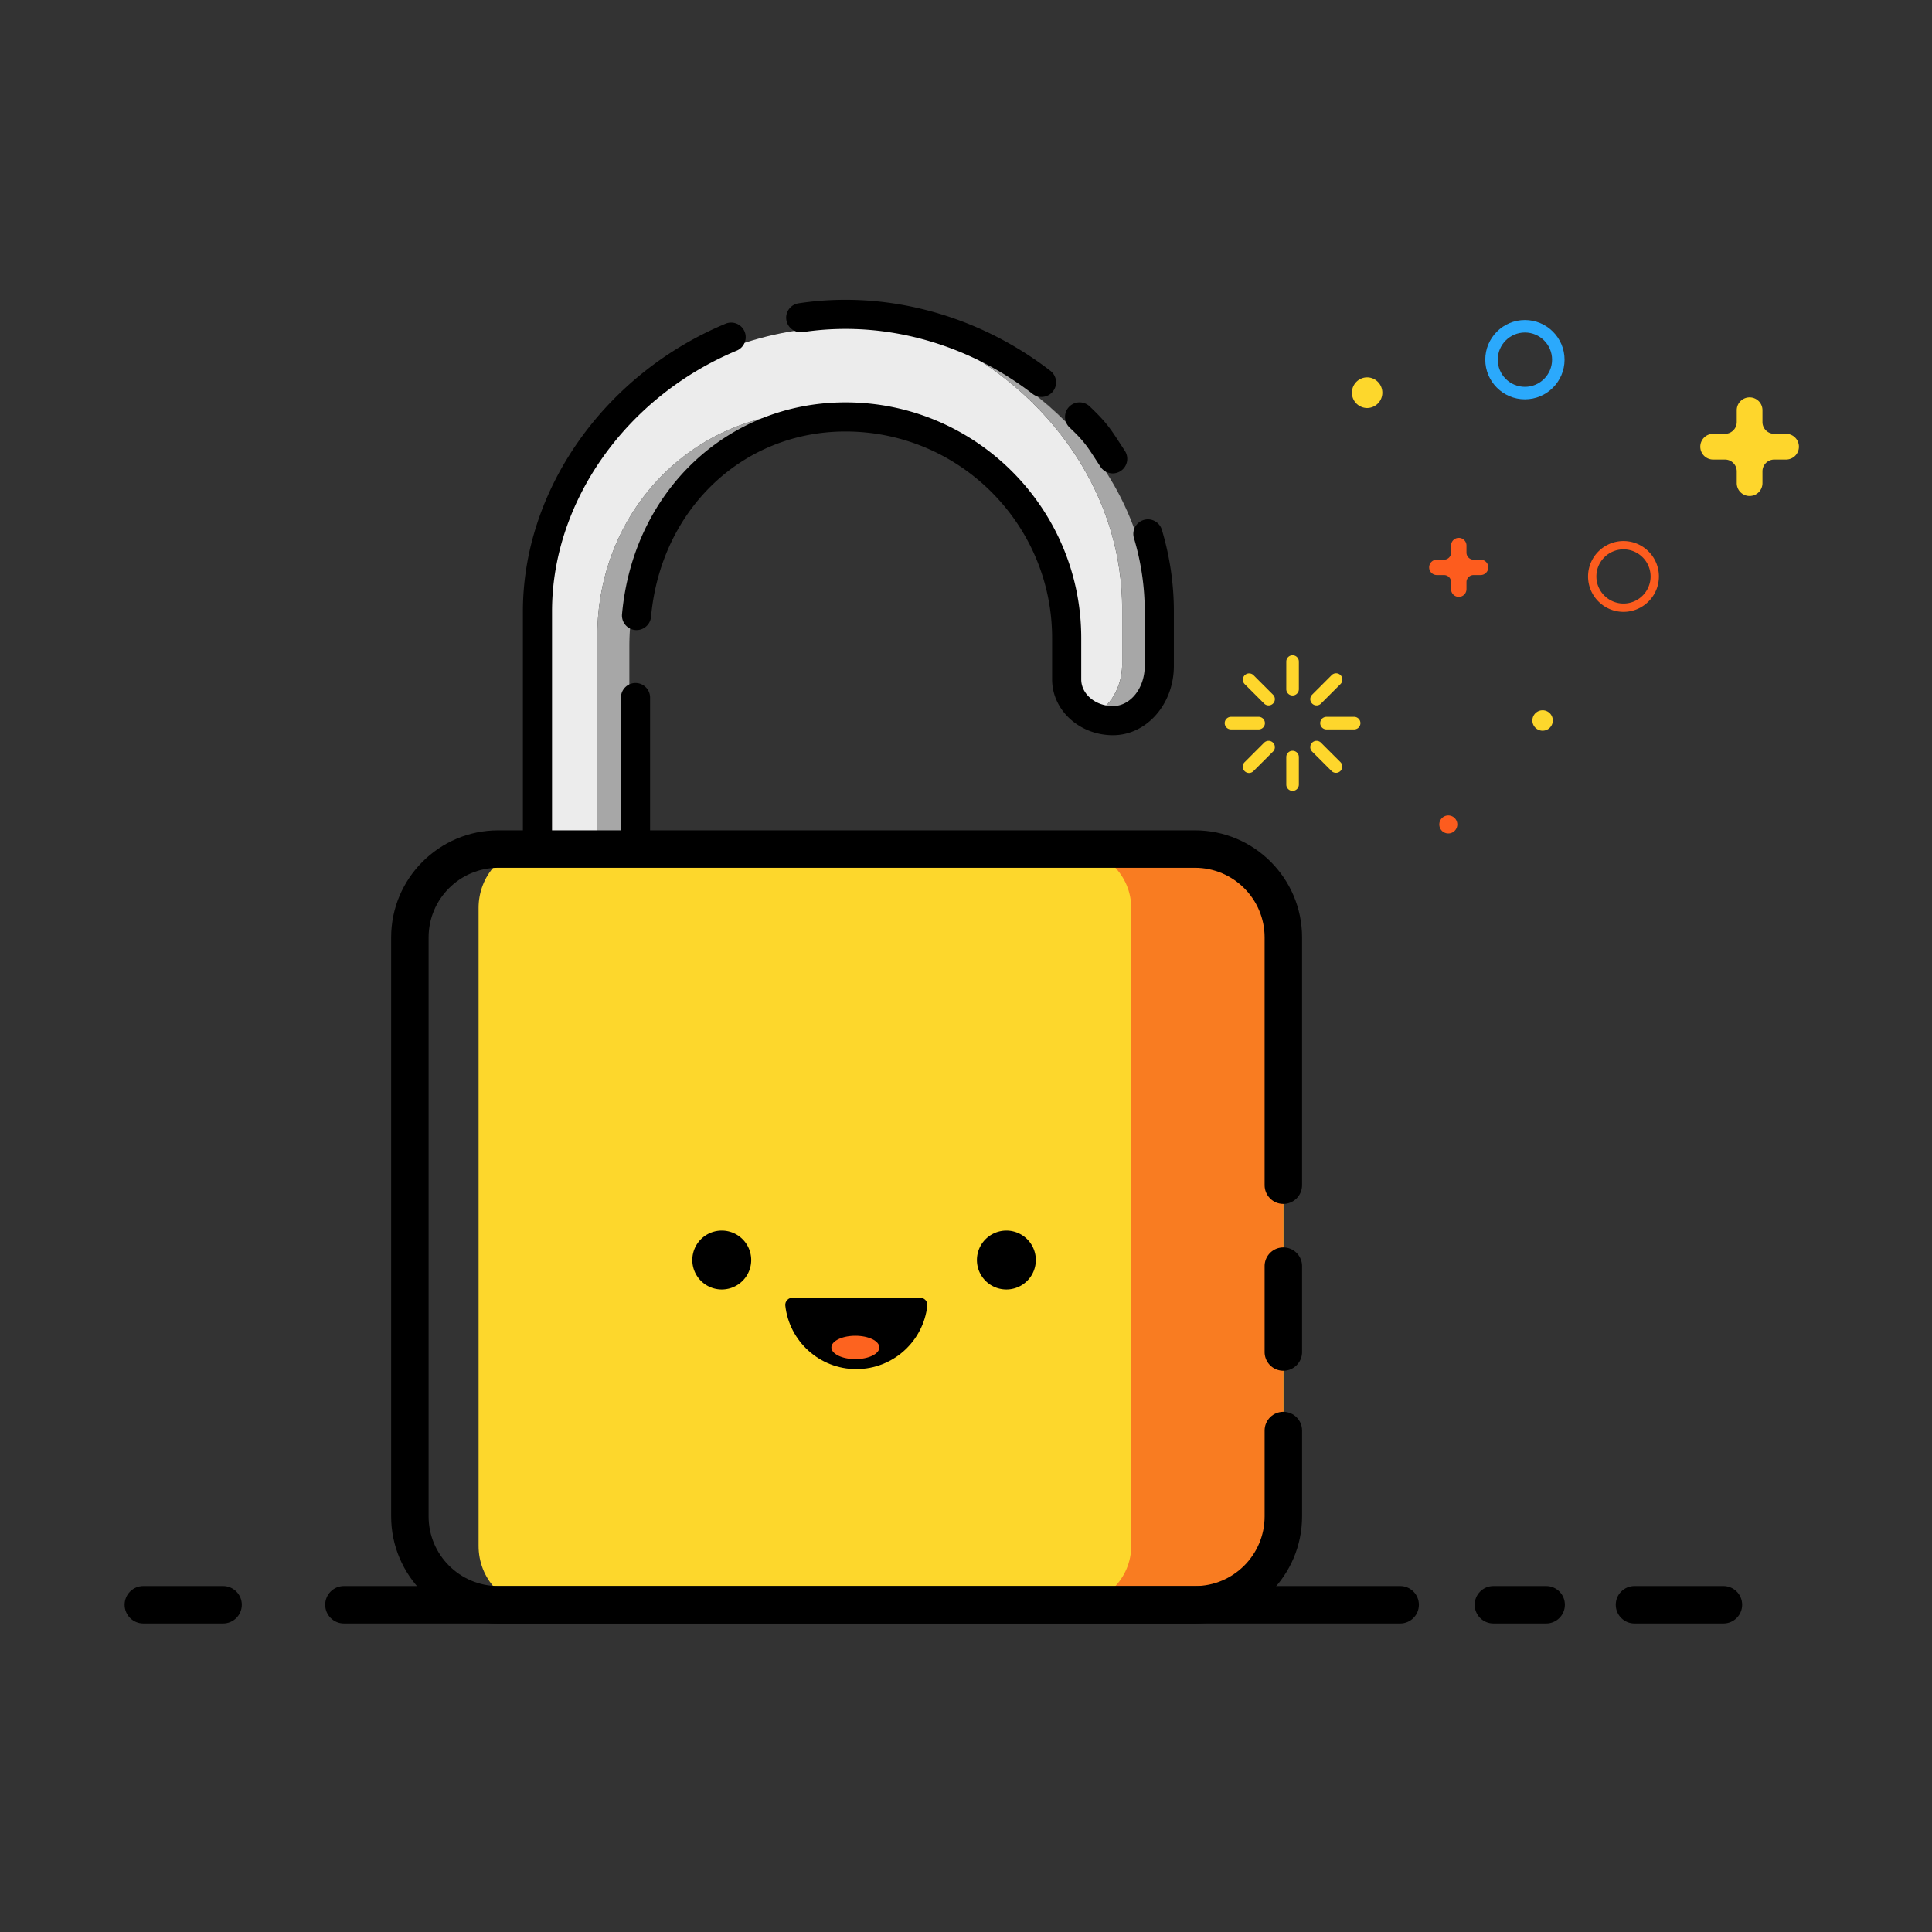 <?xml version="1.0" standalone="no"?><!DOCTYPE svg PUBLIC "-//W3C//DTD SVG 1.1//EN" "http://www.w3.org/Graphics/SVG/1.1/DTD/svg11.dtd"><svg class="icon" width="16px" height="16.00px" viewBox="0 0 1024 1024" version="1.1" xmlns="http://www.w3.org/2000/svg"><rect x="0" y="0" width="1024" height="1024" fill="#333333" stroke="none"/><path d="M601.132 280.136zM609.708 328.126c0 0.11 0.006 0.218 0.006 0.33v-0.097c0.001-0.077-0.006-0.155-0.006-0.232zM608.735 311.925c0.086 0.752 0.146 1.518 0.222 2.272-0.069-0.754-0.135-1.52-0.222-2.272zM607.292 302.654c0.199 1.052 0.396 2.1 0.57 3.154-0.17-1.058-0.372-2.102-0.57-3.154zM594.772 351.959v-29.312c0-55.055-31.453-103.589-76.551-132.213 37.777 18.351 68.352 50.303 82.679 89.076-22.709-61.619-86.388-106.077-154.875-106.077-85.564 0-166.62 69.361-166.62 154.926v209.975h37.182V337.015c0-65.544 50.127-118.673 115.664-118.673 21.102 0 35.158 5.537 52.227 15.197 44.81 15.838 76.925 58.551 76.925 108.784v21.517c0 7.129 3.907 13.434 9.906 17.35 13.07-0.852 23.462-13.59 23.462-29.23zM609.377 319.071c0.054 0.786 0.101 1.573 0.142 2.363-0.041-0.79-0.092-1.577-0.142-2.363zM603.191 286.255zM605.858 295.83c0.275 1.159 0.519 2.327 0.775 3.496-0.25-1.168-0.5-2.338-0.775-3.496z" fill="#ECECEC" /><path d="M316.587 337.015v201.414h16.985V342.419c0-63.718 48.732-115.373 112.451-115.373 13.651 0 26.742 2.386 38.893 6.737l-0.439-0.245c-17.069-9.659-31.124-15.197-52.227-15.197-65.536 0-115.663 53.129-115.663 118.673zM609.519 321.434c-0.041-0.79-0.088-1.577-0.142-2.363a134.205 134.205 0 0 0-0.42-4.875c-0.076-0.754-0.135-1.52-0.222-2.272a143.851 143.851 0 0 0-0.872-6.117c-0.174-1.054-0.373-2.102-0.57-3.154a152.924 152.924 0 0 0-0.659-3.329c-0.256-1.168-0.5-2.337-0.775-3.496-0.205-0.84-0.431-1.676-0.648-2.514a138.384 138.384 0 0 0-2.018-7.062c-0.176-0.564-0.344-1.125-0.527-1.686a145.013 145.013 0 0 0-1.532-4.431c-0.074-0.211-0.157-0.419-0.232-0.628-14.327-38.771-44.901-70.725-82.679-89.076 45.098 28.625 76.551 77.158 76.551 132.213v29.312c0 15.639-10.392 28.377-23.462 29.23-0.041 0.002-0.082 0.011-0.125 0.015 4.019 2.66 8.982 4.251 14.375 4.251 13.341 0 24.156-12.76 24.156-28.5V328.455c0-0.112-0.006-0.22-0.006-0.33a138.141 138.141 0 0 0-0.19-6.691z" fill="#A7A7A7" /><path d="M589.901 389.671c-17.789 0-32.261-13.273-32.261-29.586v-21.87c0-60.383-49.128-109.508-109.512-109.508-54.565 0-97.912 41.31-103.068 98.223-0.386 4.247-4.142 7.371-8.385 6.991a7.717 7.717 0 0 1-6.991-8.383c5.896-65.055 55.708-112.271 118.445-112.271 68.898 0 124.951 56.051 124.951 124.947v21.87c0 7.801 7.547 14.147 16.821 14.147 9.284 0 16.835-9.531 16.835-21.246V324.032c0-13.107-1.926-26.171-5.72-38.83a7.719 7.719 0 0 1 5.178-9.611c4.086-1.229 8.385 1.097 9.61 5.177a150.552 150.552 0 0 1 6.372 43.265v28.954c-0.001 20.226-14.479 36.684-32.275 36.684z"  /><path d="M344.556 545.103h-67.409V324.031c0-64.406 43.196-125.683 107.489-152.481a7.72 7.72 0 0 1 5.941 14.25c-58.61 24.429-97.99 79.98-97.99 138.231v205.633h36.531V369.601a7.72 7.72 0 0 1 15.438 0v175.502zM552.018 210.384a7.683 7.683 0 0 1-4.713-1.61c-28.752-22.21-63.974-34.441-99.176-34.441-7.58 0-15.172 0.568-22.566 1.69-4.199 0.635-8.149-2.259-8.79-6.475a7.72 7.72 0 0 1 6.475-8.79 166.378 166.378 0 0 1 24.881-1.866c38.597 0 77.171 13.376 108.614 37.662a7.721 7.721 0 0 1-4.725 13.83zM589.755 250.913a7.717 7.717 0 0 1-6.46-3.483 794.278 794.278 0 0 1-2.572-3.948c-4.793-7.387-6.405-9.875-13.819-16.886a7.72 7.72 0 0 1 10.61-11.218c8.753 8.278 11.075 11.859 16.163 19.703 0.758 1.17 1.589 2.451 2.524 3.873a7.718 7.718 0 0 1-2.217 10.689 7.655 7.655 0 0 1-4.229 1.27z"  /><path d="M680.197 819.349c0 17.235-12.873 31.212-28.752 31.212H282.413c-15.88 0-28.757-13.976-28.757-31.212V481.23c0-17.237 12.876-31.209 28.757-31.209h369.032c15.878 0 28.752 13.972 28.752 31.209v338.119z" fill="#FDD72C" /><path d="M648.987 450.021h-80.626c17.235 0 31.21 13.972 31.21 31.209v338.119c0 17.235-13.974 31.212-31.21 31.212h80.626c17.235 0 31.21-13.976 31.21-31.212V481.23c0-17.237-13.974-31.209-31.21-31.209z" fill="#F97C21" /><path d="M382.548 667.845m-15.605 0a15.605 15.605 0 1 0 31.21 0 15.605 15.605 0 1 0-31.21 0Z"  /><path d="M533.399 667.845m-15.605 0a15.605 15.605 0 1 0 31.21 0 15.605 15.605 0 1 0-31.21 0Z"  /><path d="M491.491 691.99c0.256-2.309-1.652-4.2-3.978-4.2h-67.308c-2.321 0-4.227 1.891-3.975 4.2 2.09 18.933 18.139 33.661 37.633 33.661 19.492-0.001 35.541-14.729 37.628-33.661z"  /><path d="M466.07 714.178c0 3.414-5.69 6.188-12.706 6.188-7.02 0-12.712-2.774-12.712-6.188 0-3.418 5.692-6.188 12.712-6.188 7.017 0.001 12.706 2.771 12.706 6.188z" fill="#FD631F" /><path d="M860.484 324.294c-10.354 0-18.777-8.419-18.777-18.767 0-10.351 8.424-18.773 18.777-18.773 10.349 0 18.771 8.421 18.771 18.773 0.001 10.347-8.421 18.767-18.771 18.767z m0-33.129c-7.922 0-14.366 6.443-14.366 14.362 0 7.916 6.444 14.356 14.366 14.356 7.918 0 14.36-6.44 14.36-14.356 0-7.919-6.442-14.362-14.36-14.362zM781 296.628a3.74 3.74 0 0 1-3.739-3.738v-3.746c0-2.253-1.825-4.076-4.084-4.076a4.078 4.078 0 0 0-4.079 4.076v3.746a3.738 3.738 0 0 1-3.739 3.738h-3.739a4.082 4.082 0 1 0 0 8.163h3.739a3.739 3.739 0 0 1 3.739 3.739v3.739c0 2.253 1.829 4.079 4.079 4.079a4.079 4.079 0 0 0 4.084-4.079V308.53a3.74 3.74 0 0 1 3.739-3.739h3.743a4.085 4.085 0 0 0 4.081-4.084c0-2.253-1.833-4.079-4.081-4.079h-3.743z" fill="#FD5C1E" /><path d="M940.396 229.937a6.245 6.245 0 0 1-6.249-6.249v-6.252a6.822 6.822 0 0 0-6.821-6.817 6.821 6.821 0 0 0-6.817 6.817v6.252a6.248 6.248 0 0 1-6.251 6.249h-6.253a6.819 6.819 0 0 0-6.817 6.823 6.815 6.815 0 0 0 6.817 6.815h6.253a6.248 6.248 0 0 1 6.251 6.25v6.256a6.817 6.817 0 0 0 6.817 6.812 6.818 6.818 0 0 0 6.821-6.812v-6.256a6.245 6.245 0 0 1 6.249-6.25h6.251a6.809 6.809 0 0 0 6.815-6.815 6.814 6.814 0 0 0-6.815-6.823h-6.251z" fill="#FED62C" /><path d="M685.086 347.311a3.325 3.325 0 0 0-3.326 3.334l-0.008 14.649c0 1.835 1.497 3.326 3.341 3.33a3.338 3.338 0 0 0 3.328-3.33v-14.649a3.335 3.335 0 0 0-3.335-3.334zM685.086 397.927a3.337 3.337 0 0 0-3.334 3.33l0.008 14.653a3.33 3.33 0 0 0 6.659 0v-14.653a3.332 3.332 0 0 0-3.334-3.33zM670.019 372.913a3.325 3.325 0 0 0 4.709 0 3.325 3.325 0 0 0 0-4.709l-10.361-10.36a3.331 3.331 0 0 0-4.711 4.708l10.363 10.361zM700.152 393.637a3.315 3.315 0 0 0-4.702 0 3.328 3.328 0 0 0 0 4.709l10.363 10.36a3.33 3.33 0 0 0 4.704-4.711l-10.365-10.358zM670.433 383.276a3.325 3.325 0 0 0-3.328-3.328h-14.651a3.326 3.326 0 0 0-3.332 3.328 3.333 3.333 0 0 0 3.332 3.33h14.651a3.326 3.326 0 0 0 3.328-3.33zM717.719 379.948h-14.653a3.327 3.327 0 0 0-3.326 3.33 3.325 3.325 0 0 0 3.33 3.328h14.649a3.33 3.33 0 0 0 3.332-3.33 3.317 3.317 0 0 0-3.332-3.328zM670.019 393.637l-10.363 10.358a3.334 3.334 0 0 0 0 4.711 3.328 3.328 0 0 0 4.711 0l10.361-10.36a3.325 3.325 0 0 0 0-4.709 3.325 3.325 0 0 0-4.709 0zM700.158 372.913l10.358-10.361a3.332 3.332 0 0 0 0-4.708 3.317 3.317 0 0 0-4.704 0l-10.363 10.36a3.328 3.328 0 0 0 0 4.709 3.32 3.32 0 0 0 4.709 0z" fill="#FED62C" /><path d="M866.311 850.56h47.142" fill="#FEDEBB" /><path d="M913.453 860.486h-47.142c-5.482 0-9.926-4.444-9.926-9.926s4.444-9.926 9.926-9.926h47.142c5.482 0 9.926 4.444 9.926 9.926s-4.444 9.926-9.926 9.926z"  /><path d="M791.535 850.56h27.959" fill="#FEDEBB" /><path d="M819.494 860.486h-27.959c-5.482 0-9.926-4.444-9.926-9.926s4.444-9.926 9.926-9.926h27.959c5.482 0 9.926 4.444 9.926 9.926s-4.444 9.926-9.926 9.926z"  /><path d="M182.285 850.56h559.833" fill="#FEDEBB" /><path d="M742.118 860.486H182.285c-5.482 0-9.926-4.444-9.926-9.926s4.444-9.926 9.926-9.926h559.833c5.482 0 9.926 4.444 9.926 9.926s-4.444 9.926-9.926 9.926z"  /><path d="M75.973 850.56h42.264" fill="#FEDEBB" /><path d="M118.237 860.486H75.973c-5.482 0-9.926-4.444-9.926-9.926s4.444-9.926 9.926-9.926h42.265c5.482 0 9.926 4.444 9.926 9.926s-4.445 9.926-9.927 9.926z"  /><path d="M772.402 436.981a4.771 4.771 0 0 1-4.773 4.773 4.77 4.77 0 1 1 0-9.542 4.769 4.769 0 0 1 4.773 4.768z" fill="#FD5C1E" /><path d="M823.021 381.879a5.413 5.413 0 1 1-10.826-0.001 5.413 5.413 0 0 1 10.826 0.001zM732.67 208.135a8.13 8.13 0 0 1-8.127 8.129 8.129 8.129 0 0 1 0-16.256c4.484 0 8.127 3.643 8.127 8.128z" fill="#FDD72C" /><path d="M808.232 211.65c-11.585 0-21.011-9.426-21.011-21.01 0-11.589 9.426-21.016 21.011-21.016 11.585 0 21.013 9.428 21.013 21.016 0 11.585-9.427 21.01-21.013 21.01z m0-35.409c-7.937 0-14.395 6.46-14.395 14.4 0 7.936 6.458 14.394 14.395 14.394 7.939 0 14.397-6.458 14.397-14.394 0-7.941-6.458-14.4-14.397-14.4z" fill="#2BA9FC" /><path d="M633.382 860.486H264.059c-31.287 0-56.742-25.455-56.742-56.742V496.835c0-31.287 25.455-56.74 56.742-56.74h369.323c31.287 0 56.74 25.453 56.74 56.74v131.337c0 5.482-4.444 9.926-9.926 9.926s-9.926-4.444-9.926-9.926V496.835c0-20.342-16.548-36.89-36.89-36.89H264.059c-20.343 0-36.892 16.548-36.892 36.89v306.909c0 20.342 16.549 36.892 36.892 36.892h369.323c20.342 0 36.89-16.55 36.89-36.892v-45.526c0-5.482 4.444-9.926 9.926-9.926s9.926 4.444 9.926 9.926v45.526c-0.001 31.287-25.453 56.742-56.741 56.742z"  /><path d="M680.197 726.527a9.926 9.926 0 0 1-9.926-9.926V671.088c0-5.482 4.444-9.926 9.926-9.926s9.926 4.444 9.926 9.926v45.514c-0.001 5.482-4.444 9.925-9.926 9.925z"  /></svg>
